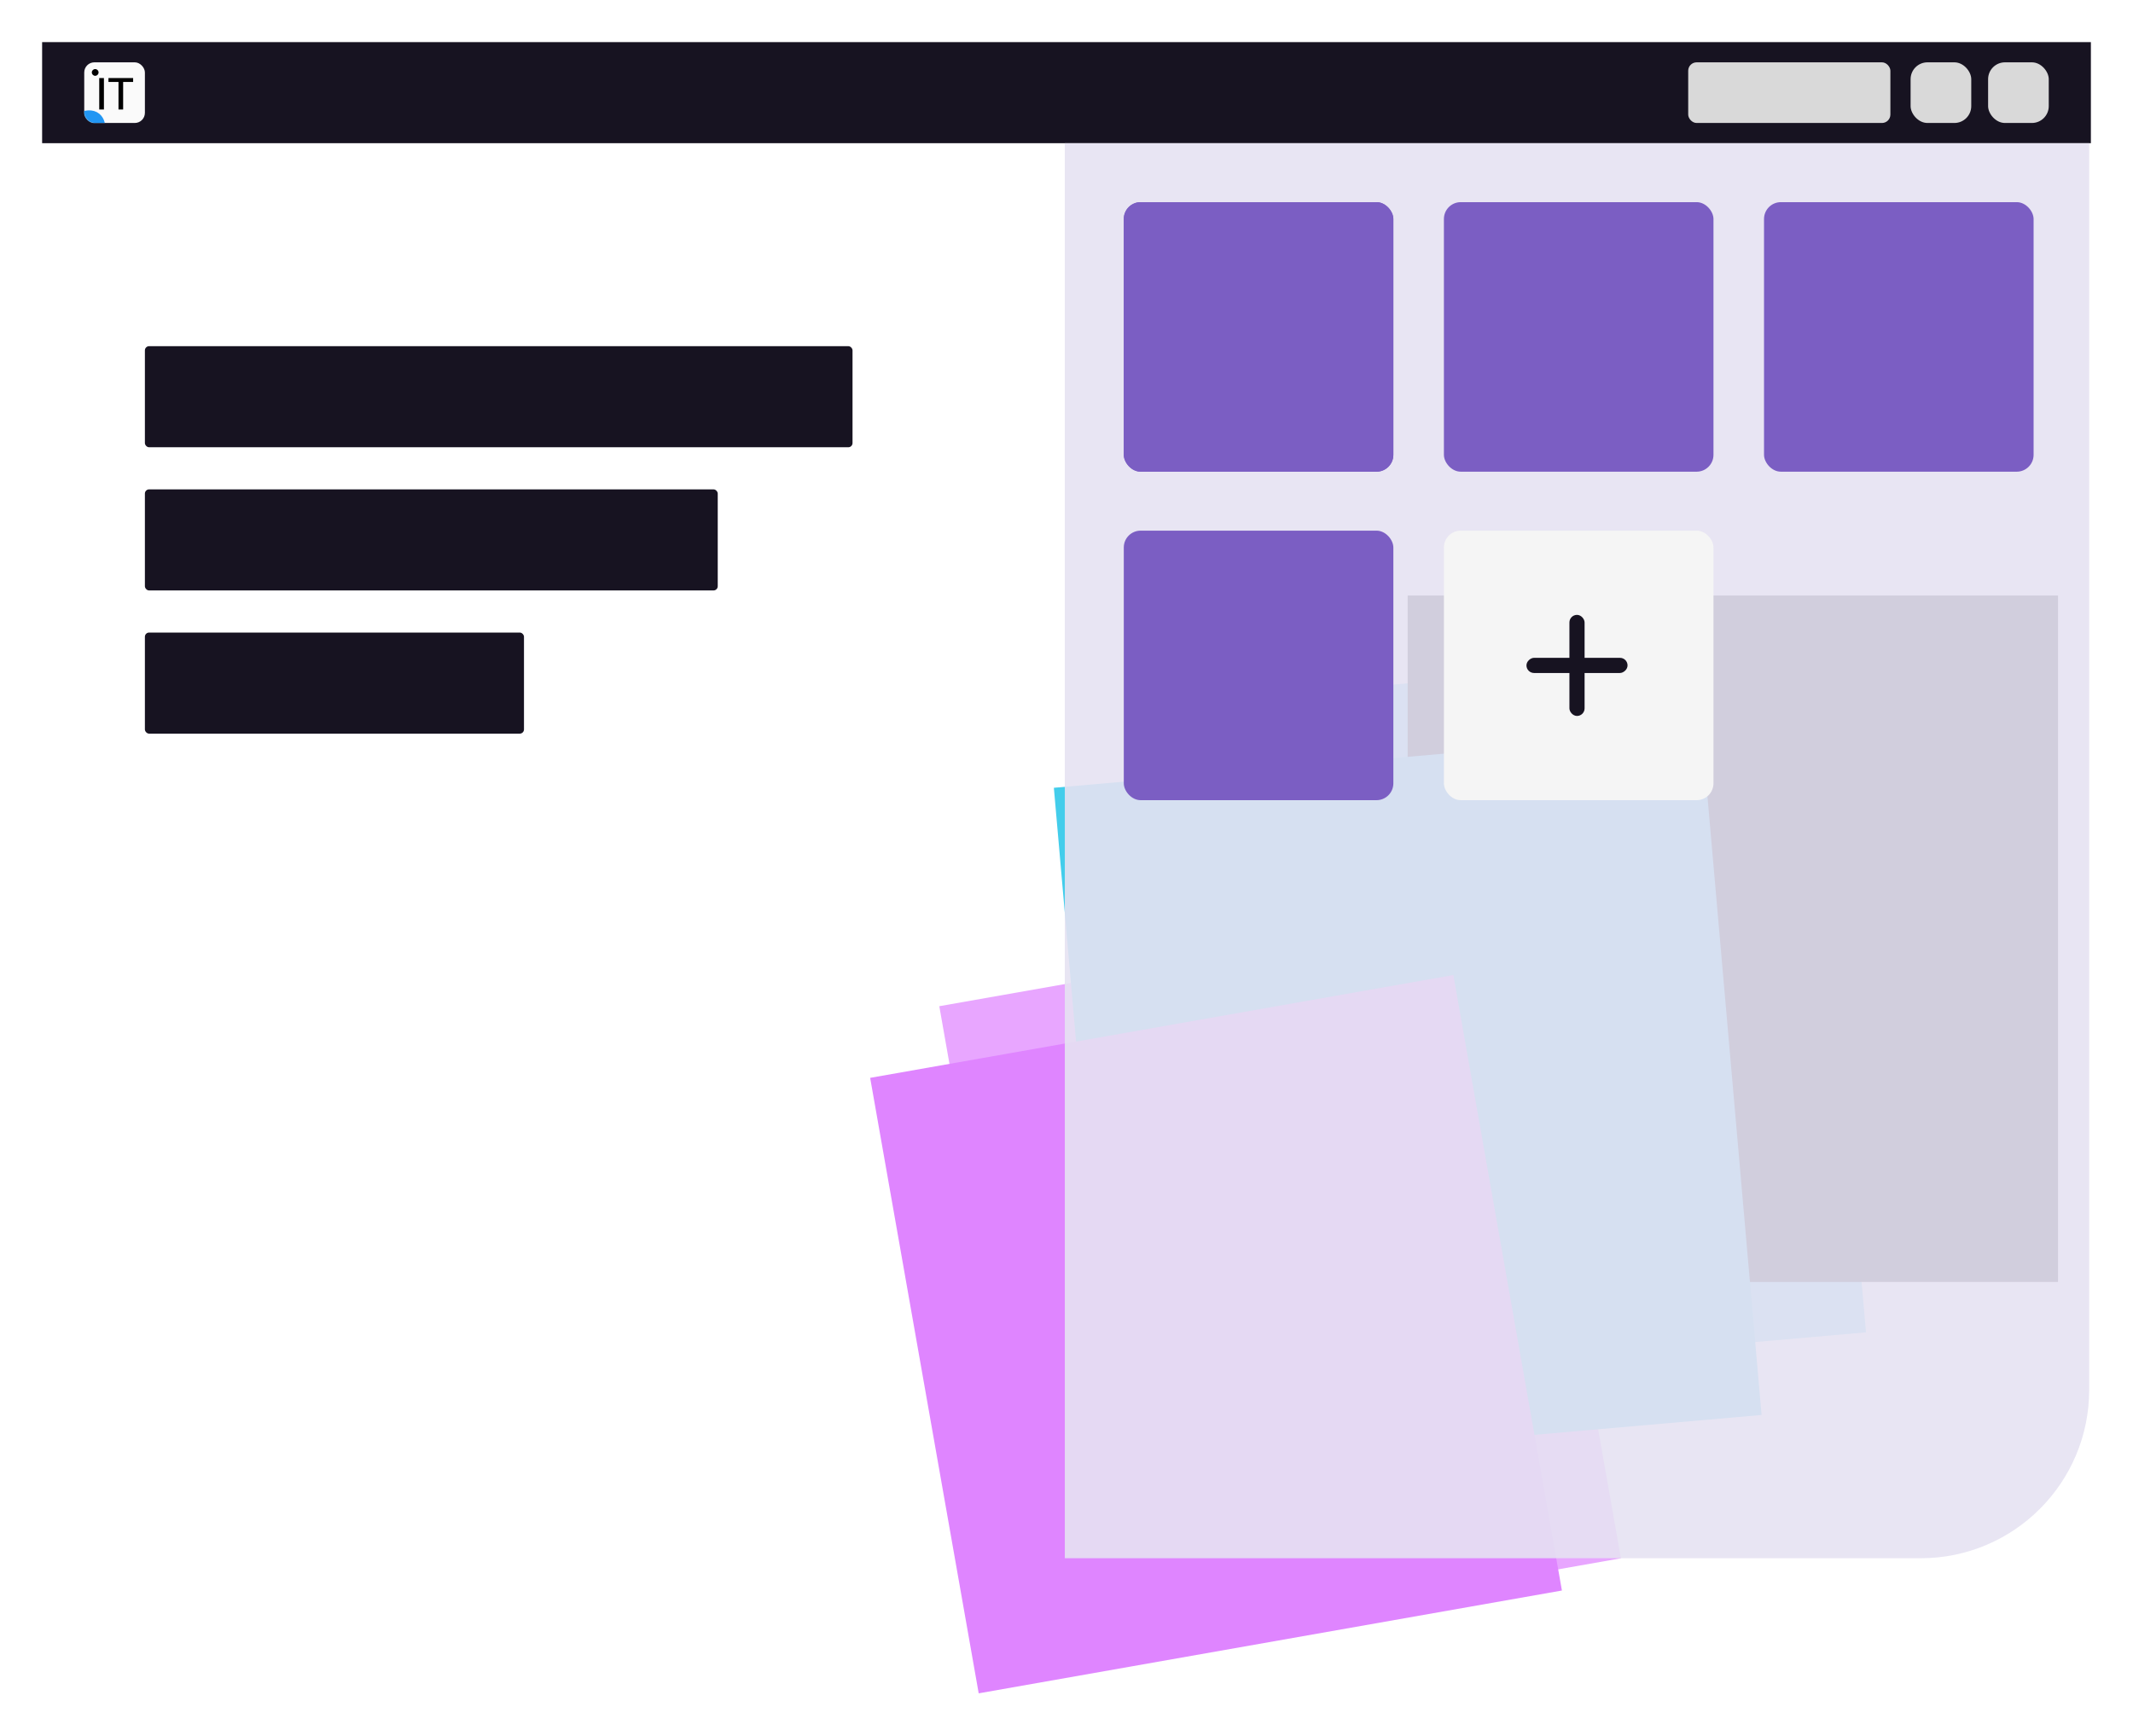 <svg width="2532" height="2061" viewBox="0 0 2532 2061" fill="none" xmlns="http://www.w3.org/2000/svg">
<g filter="url(#filter0_d_209_12)">
<path d="M50 50H2482V1650C2482 1760.46 2392.46 1850 2282 1850H50V50Z" fill="white"/>
<rect x="50" y="50" width="2432" height="120" fill="#171321"/>
<rect x="172" y="411" width="840" height="120" rx="5" fill="#171321"/>
<rect x="172" y="581" width="680" height="120" rx="5" fill="#171321"/>
<rect x="172" y="751" width="450" height="120" rx="5" fill="#171321"/>
<rect x="100" y="74" width="72" height="72" rx="12" fill="#FAFAFA"/>
<path d="M123.365 130H117.801V92.664H123.365V130ZM158.033 97.292H146.177V130H140.665V97.292H128.757V92.664H158.033V97.292Z" fill="black"/>
<path d="M109 86C109 83.791 110.791 82 113 82V82C115.209 82 117 83.791 117 86V86C117 88.209 115.209 90 113 90V90C110.791 90 109 88.209 109 86V86Z" fill="black"/>
<mask id="mask0_209_12" style="mask-type:alpha" maskUnits="userSpaceOnUse" x="100" y="74" width="72" height="72">
<rect x="100" y="74" width="72" height="72" rx="12" fill="#FAFAFA"/>
</mask>
<g mask="url(#mask0_209_12)">
<path d="M89 146.285C111 132.685 116.167 144.285 116 151.785" stroke="#2196F3" stroke-width="18"/>
</g>
<rect x="2360" y="74" width="72" height="72" rx="20" fill="#D9D9D9"/>
<rect x="2268" y="74" width="72" height="72" rx="20" fill="#D9D9D9"/>
<rect x="2004" y="74" width="240" height="72" rx="10" fill="#D9D9D9"/>
<rect x="2191" y="799" width="72" height="72" rx="12" fill="#FAFAFA"/>
<path d="M2214.37 855H2208.8V817.664H2214.37V855ZM2249.03 822.292H2237.18V855H2231.66V822.292H2219.76V817.664H2249.03V822.292Z" fill="black"/>
<path d="M2200 811C2200 808.791 2201.79 807 2204 807V807C2206.21 807 2208 808.791 2208 811V811C2208 813.209 2206.21 815 2204 815V815C2201.79 815 2200 813.209 2200 811V811Z" fill="black"/>
<mask id="mask1_209_12" style="mask-type:alpha" maskUnits="userSpaceOnUse" x="2191" y="799" width="72" height="72">
<rect x="2191" y="799" width="72" height="72" rx="12" fill="#FAFAFA"/>
</mask>
<g mask="url(#mask1_209_12)">
<path d="M2180 871.285C2202 857.685 2207.17 869.285 2207 876.785" stroke="#2196F3" stroke-width="18"/>
</g>
<rect x="1115" y="1194.6" width="683" height="786" transform="rotate(-10 1115 1194.6)" fill="#DF85FF" fill-opacity="0.73"/>
<rect x="1374.95" y="837.193" width="772" height="815" transform="rotate(-5 1374.95 837.193)" fill="#43CDEB" fill-opacity="0.73"/>
<rect x="1671" y="707" width="772" height="815" fill="#171321"/>
<rect x="1251" y="935.284" width="772" height="815" transform="rotate(-5 1251 935.284)" fill="#43CDEB"/>
<rect x="1032.92" y="1279.67" width="703" height="742" transform="rotate(-10 1032.92 1279.67)" fill="#DF85FF"/>
<g filter="url(#filter1_b_209_12)">
<path d="M1264 170H2480V1650C2480 1760.46 2390.46 1850 2280 1850H1264V170Z" fill="#E6E2F2" fill-opacity="0.9"/>
</g>
<rect x="1334" y="630" width="320" height="320" rx="20" fill="#7B5EC3"/>
<rect x="1714" y="240" width="320" height="320" rx="20" fill="#7B5EC3"/>
<rect x="2094" y="240" width="320" height="320" rx="20" fill="#7B5EC3"/>
<rect x="1334" y="240" width="320" height="320" rx="20" fill="#7B5EC3"/>
<rect x="1334" y="240" width="320" height="320" rx="20" fill="#7B5EC3"/>
<rect x="1714" y="630" width="320" height="320" rx="20" fill="#F5F5F5"/>
<rect x="1863" y="730" width="18" height="120" rx="9" fill="#171321"/>
<rect x="1812" y="799" width="18" height="120" rx="9" transform="rotate(-90 1812 799)" fill="#171321"/>
</g>
<defs>
<filter id="filter0_d_209_12" x="0" y="0" width="2532" height="2060.4" filterUnits="userSpaceOnUse" color-interpolation-filters="sRGB">
<feFlood flood-opacity="0" result="BackgroundImageFix"/>
<feColorMatrix in="SourceAlpha" type="matrix" values="0 0 0 0 0 0 0 0 0 0 0 0 0 0 0 0 0 0 127 0" result="hardAlpha"/>
<feOffset/>
<feGaussianBlur stdDeviation="25"/>
<feComposite in2="hardAlpha" operator="out"/>
<feColorMatrix type="matrix" values="0 0 0 0 0 0 0 0 0 0 0 0 0 0 0 0 0 0 0.25 0"/>
<feBlend mode="normal" in2="BackgroundImageFix" result="effect1_dropShadow_209_12"/>
<feBlend mode="normal" in="SourceGraphic" in2="effect1_dropShadow_209_12" result="shape"/>
</filter>
<filter id="filter1_b_209_12" x="1254" y="160" width="1236" height="1700" filterUnits="userSpaceOnUse" color-interpolation-filters="sRGB">
<feFlood flood-opacity="0" result="BackgroundImageFix"/>
<feGaussianBlur in="BackgroundImage" stdDeviation="5"/>
<feComposite in2="SourceAlpha" operator="in" result="effect1_backgroundBlur_209_12"/>
<feBlend mode="normal" in="SourceGraphic" in2="effect1_backgroundBlur_209_12" result="shape"/>
</filter>
</defs>
</svg>

